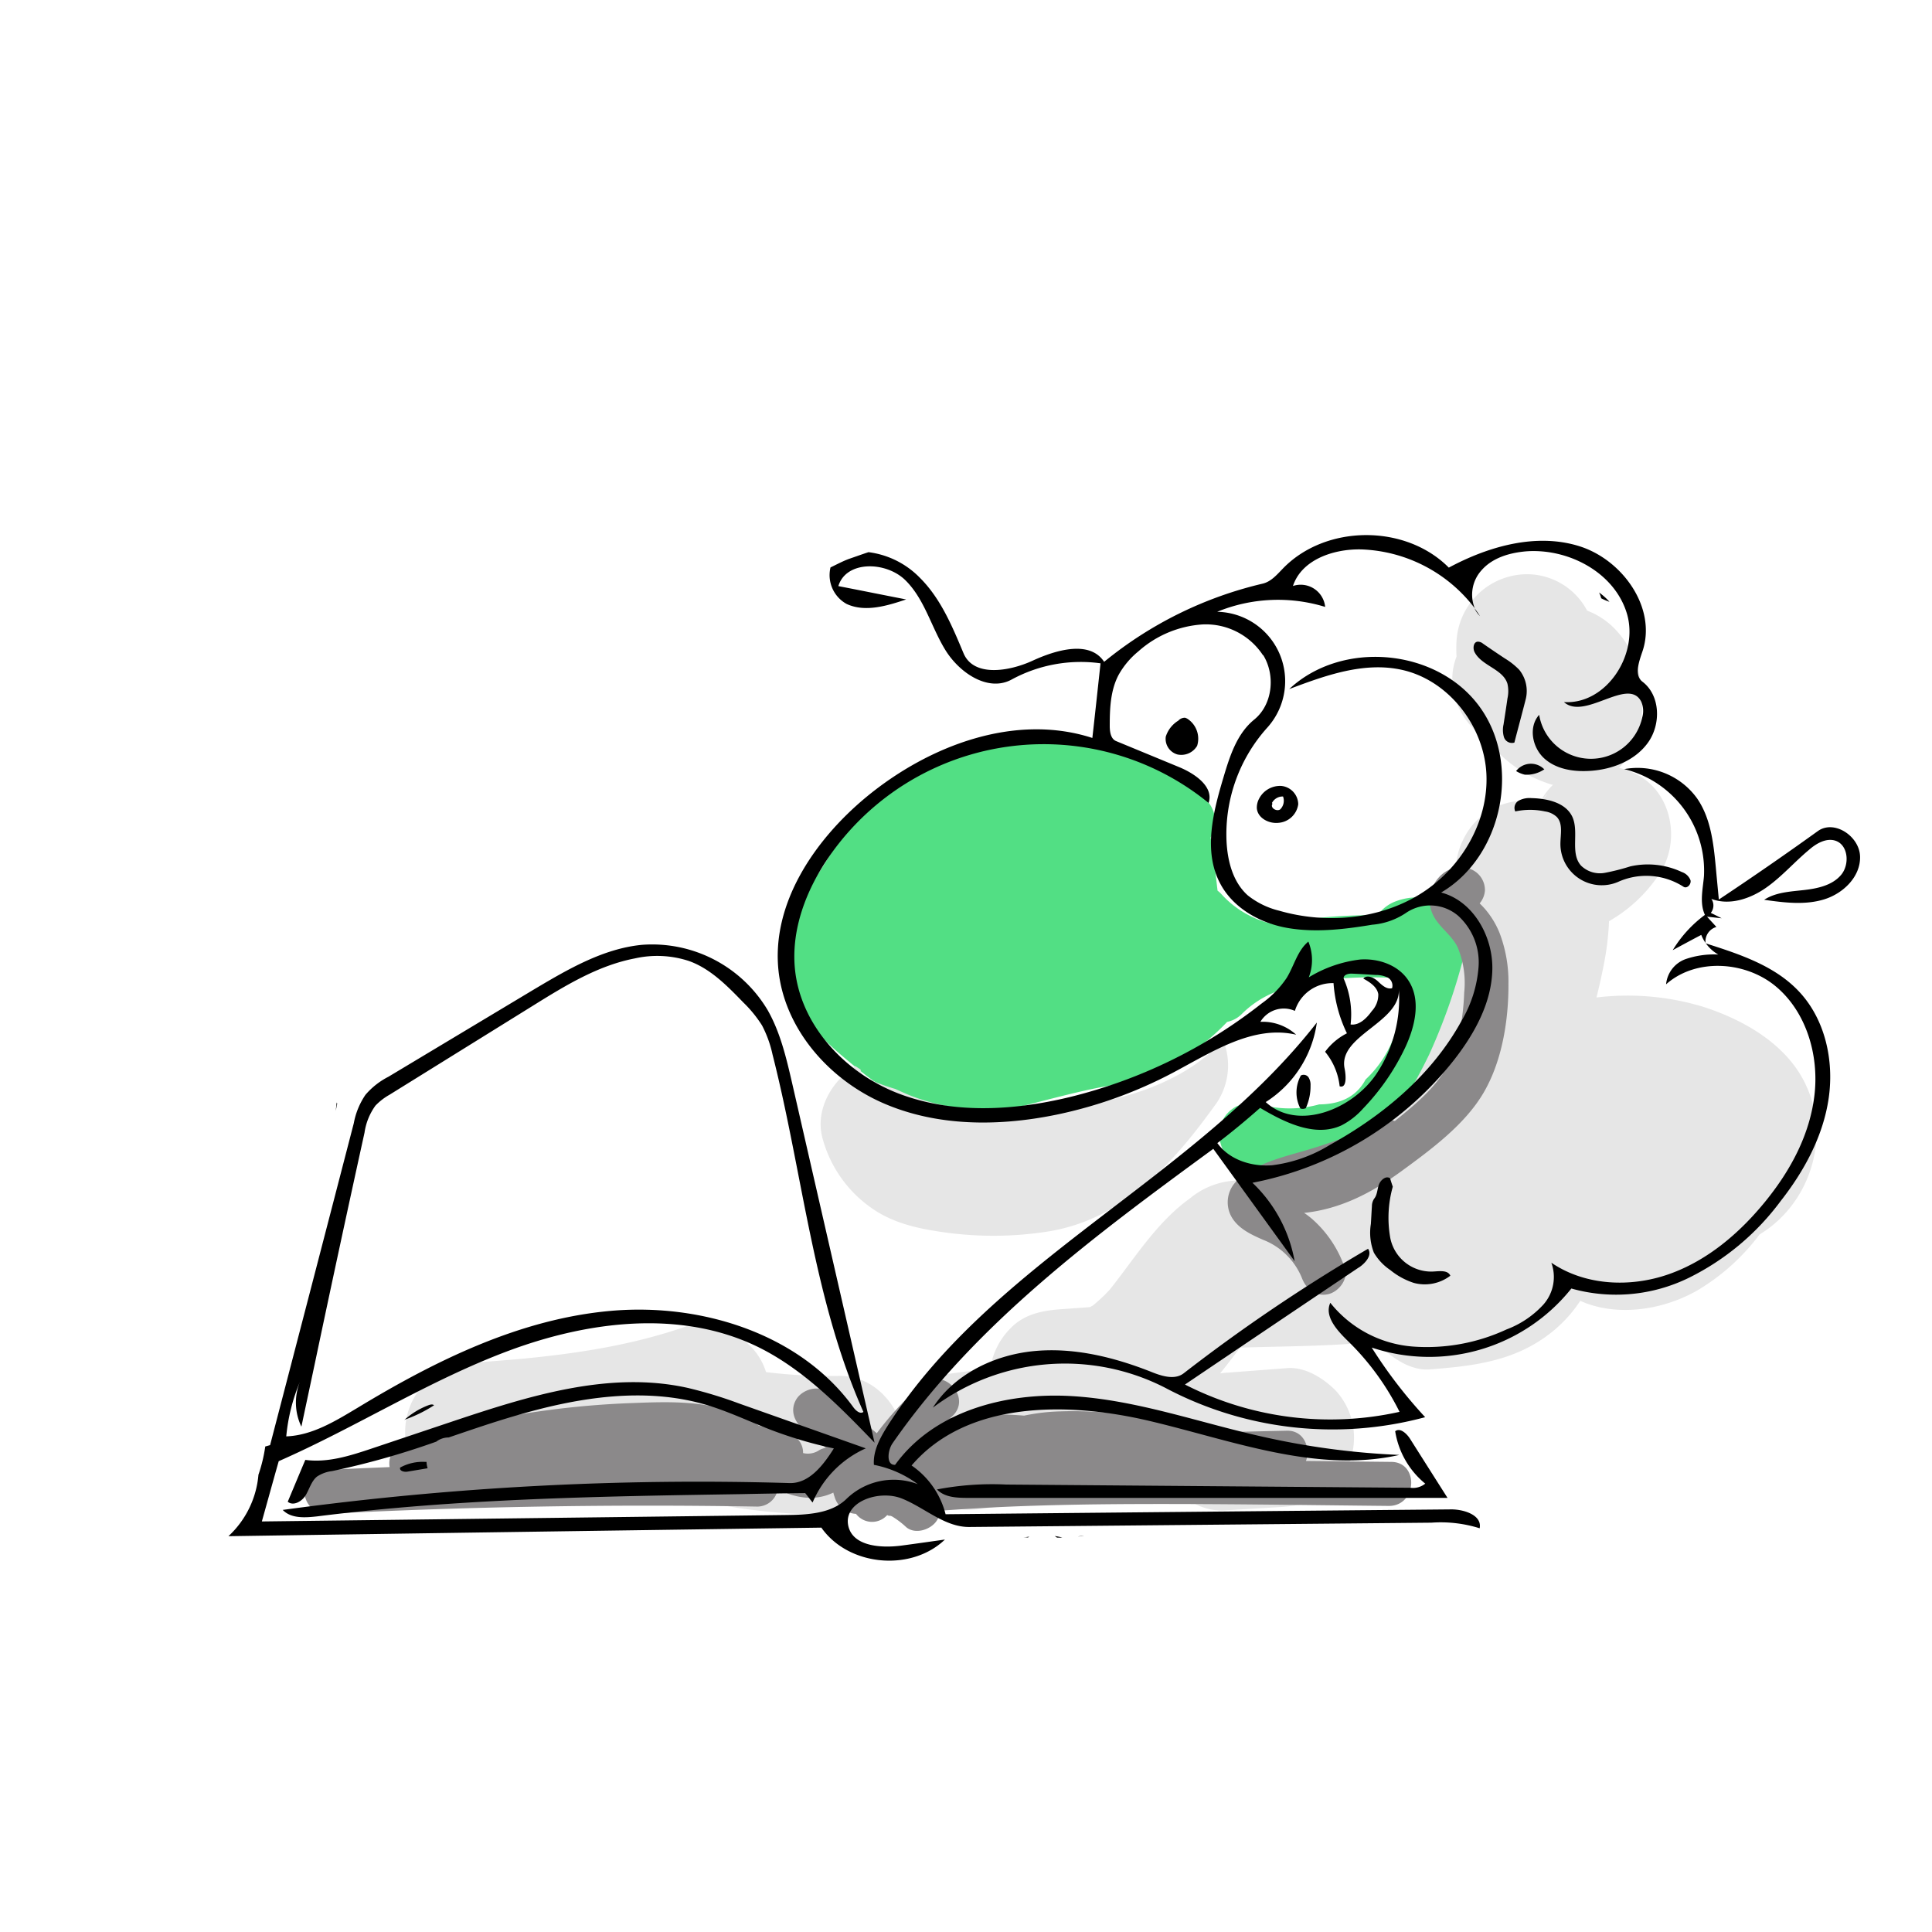 <svg id="1a69d292-b6a5-405f-9994-f39fbd200d29" data-name="Layer 1" xmlns="http://www.w3.org/2000/svg" viewBox="0 0 300 300"><defs><style>.\38 13e40ee-5d61-44c0-bab4-a417bca64410{fill:#fff;}.\34 f05fb19-b7fd-4ae9-98d4-d5588ebf8c2c{fill:#52df84;}.\31 1e3bf13-f093-4a58-958e-7c7e3672149a{fill:#e6e6e6;}.\34 7d8783f-9967-418d-96b1-af3a93486a3f{fill:#8b898a;}</style></defs><path class="813e40ee-5d61-44c0-bab4-a417bca64410" d="M282.19,167.55a22.88,22.88,0,0,0-16.36-19.61c.4-6.63-.27-13.35-3.52-19.27a28.52,28.52,0,0,0-7.64-8.95,40.92,40.92,0,0,0-5.14-28.83c-2.95-4.75-8.11-7.54-13.76-6.29-2,.44-4,.78-6,1A60.2,60.2,0,0,1,216.81,85a16.77,16.77,0,0,0-11.18,1.73c-2.78,1.61-4.66,4-6.59,6.38a36.68,36.68,0,0,1-4.4,4l-.1.07a13.36,13.36,0,0,0-2.71-1.18A13.93,13.93,0,0,0,178.47,99c-3.39,3-4.67,7.65-5.53,12a43.31,43.31,0,0,0-.85,6.18,42.87,42.87,0,0,0-9.91-1.65,37,37,0,0,0-19.34,4.22c-6.9,3.82-11.52,9.78-14.57,16.93a39,39,0,0,0-2.59,11.21c-.1.88-.14,1.75-.17,2.63a113.37,113.37,0,0,0-16-2.47,51.33,51.33,0,0,0-19.67,2.68,82.78,82.78,0,0,0-17.21,8.38c-2.36,1.5-4.66,3.08-7,4.67-3.56,2.49-7.21,4.71-9.68,8.41-2.89,4.33-3.16,9.28-3.37,14.29a76.12,76.12,0,0,1-.82,8.39,79.37,79.37,0,0,1-5.19,16.33,79.9,79.9,0,0,1-4.08,7.21,12.54,12.54,0,0,0-.53,12.52c1.89,3.57,6.21,6.83,10.45,6.59L114.14,234l12-.72a12.24,12.24,0,0,0,14.28,7.6,13.78,13.78,0,0,0,9.19-8.58,256,256,0,0,1,25.65,1.38c11.51,1.11,23,2.29,34.53,3.44,6.14.62,11.62-4.51,12.63-10.23s-2.28-12.54-8.3-14c-.59-.15-1.17-.31-1.73-.51s-.89-.56-1.31-.87a31.28,31.28,0,0,1-3-3.35l-.32-.49c1,.06,2,.09,3,.1l2.66.18a84.67,84.67,0,0,0,8.56.48c5.13-.16,10-1.29,14-4.77a13.23,13.23,0,0,0,1.18-1.19,19.47,19.47,0,0,0,8.56.49c3.71-.51,7.23-2.33,10.61-3.92a49.34,49.34,0,0,0,14-9.46A22.84,22.84,0,0,0,282.19,167.55Z"/><path class="4f05fb19-b7fd-4ae9-98d4-d5588ebf8c2c" d="M231.72,150.62a11.71,11.71,0,0,0-2.31-5.84c-2.5-4.13-7.77-6.58-12.49-4.89a6,6,0,0,0-3,2.23,81.1,81.1,0,0,0-8.95.39,40.27,40.27,0,0,0-6.35,1.15,15.25,15.25,0,0,1-9-4.86,4.44,4.44,0,0,0-.56-.5q-.39-3.42-.82-6.82a13,13,0,0,0-.26-1.41,4.79,4.79,0,0,0-.58-5.76A37.12,37.12,0,0,0,154.3,115a34.33,34.33,0,0,0-14.51,7.17,30.83,30.83,0,0,0-6.28,4.4c-.59,0-1.18,0-1.77.1a26.7,26.7,0,0,1-3,6.32c-1.57,2.64-3.38,5.14-5,7.74a5.73,5.73,0,0,0,.59.35,26.53,26.53,0,0,0-.94,12.25c.88,4.73,4.17,7.92,7.68,10.88s7.14,5.86,11.53,7.53c4.84,1.85,10.1,1.48,15,.29,4.56-1.1,9-2.38,13.62-3.26a36.31,36.31,0,0,0,12.48-4.5,34.4,34.4,0,0,0,6.85-5.59,4.51,4.51,0,0,0,2.2-1.15,15.35,15.35,0,0,1,4.93-3.35,24.82,24.82,0,0,1,6-1.74,63.9,63.9,0,0,1,13.55-.54h.11a11.92,11.92,0,0,1,.22,1.68,17.72,17.72,0,0,1-.81,6.54,17.24,17.24,0,0,1-4.7,7.5c-1.53,2.88-4.21,3.85-7.21,3.87a17.27,17.27,0,0,1-9.19,0,4.89,4.89,0,0,0-5.85,2.57c-.92,2.05-.43,5,1.73,6.14a23.06,23.06,0,0,0,8.38,2.65c5.18-3.18,10.84-5.41,16.2-8.26l2.45-2.39a126.06,126.06,0,0,1,9.79-9,29.19,29.19,0,0,0,2.13-5.94,1.52,1.52,0,0,1,.94-1.13A19.11,19.11,0,0,0,231.72,150.62Z"/><path class="11e3bf13-f093-4a58-958e-7c7e3672149a" d="M278.88,165.83c-3.35-4.72-8.95-7.73-14.36-9.48a40.34,40.34,0,0,0-16.62-1.46c.46-1.83.87-3.68,1.22-5.53a43.55,43.55,0,0,0,.73-6.32,23,23,0,0,0,8-7.62c3-4.79,1.84-11.95-3.24-14.91a11.65,11.65,0,0,0-3.21-1.28,10.55,10.55,0,0,0,2.73-4.36c1.8-5.6,1-12.45-3.09-16.91a11.8,11.8,0,0,0-4.59-3.14,10.59,10.59,0,0,0-9-5.65A11,11,0,0,0,226.17,99.5a20,20,0,0,0,0,2.45,9.85,9.85,0,0,0-.35,6,11.18,11.18,0,0,0,5,6.76,19.53,19.53,0,0,0,10.31,7.17,10,10,0,0,0-1.52,1.88,3.87,3.87,0,0,1-.27.43l0,0-.39.2-.37.09a12.3,12.3,0,0,1-1.35-.12,10.37,10.37,0,0,0-5.5,1.24,10.67,10.67,0,0,0-4.63,5,10.85,10.85,0,0,0,1.31,11.4,25.46,25.46,0,0,1-.21,2.62,91.59,91.59,0,0,1-6.29,19.15c-1.08,2.22-2.24,4.39-3.5,6.52-.75,1.26-1.53,2.52-2.35,3.75l-.38.54c-.19.16-.42.36-.6.53l-.51.31a29.79,29.79,0,0,0-3.45,2.33,14.08,14.08,0,0,0-4.08,5.32,20.29,20.29,0,0,0-1.43,4.3c-1.68.06-3.36.11-5.05.15a10.62,10.62,0,0,0-3.91-3.14,10.32,10.32,0,0,0-5.55-1,12.05,12.05,0,0,0-6.32,2.7c-4.36,3.12-7.52,7.66-10.7,11.9-.57.76-1.15,1.51-1.74,2.26l-.06.06c-.4.43-.8.84-1.22,1.23s-.87.79-1.32,1.16l0,0-.48.28-4.45.32c-2.83.2-5.64.71-7.76,2.83a11.1,11.1,0,0,0-3.22,6.07c0,.09,0,.19,0,.28l-5.89.77c-2.54.33-5.33,2.62-6.66,4.68a11.09,11.09,0,0,0-1.35,3.18c-1.41-4.12-5-7.53-9.68-7.45a80.5,80.5,0,0,1-11.3-.59,9.84,9.84,0,0,0-3.2-4.73c-2.4-2-6.16-3.43-9.32-2.33-8.23,2.87-16.85,4.18-25.49,5q-3.39.3-6.79.55c-3,.24-5.47.74-7.75,2.84a10.8,10.8,0,0,0-.65,15.25c1.89,1.88,4.71,3.7,7.49,3.48,8.95-.7,18-1.34,26.83-3.11a9.43,9.43,0,0,0,3.35,1.72,91.25,91.25,0,0,0,25.92,3.44c4.82-.08,9.62-3.13,10.91-7.81a10.36,10.36,0,0,0,4.28,5.44,12.21,12.21,0,0,0,8.26,1.43c6.83-.88,13.65-1.84,20.48-2.68a11,11,0,0,0,10.82,1,9,9,0,0,0,5.77,2L199,234c3-.22,5.48-.74,7.76-2.83a10.79,10.79,0,0,0,.64-15.25c-1.88-1.89-4.7-3.69-7.49-3.48l-9.21.7c-.42,0-.83.07-1.24.12,1.06-1.31,2.08-2.64,3.09-4,6.58-.21,13.22-.2,19.77-.8.47-.05.94-.11,1.4-.2a8.39,8.39,0,0,0,.78.9c1.88,1.88,4.7,3.69,7.49,3.48,6.39-.49,12.53-1.17,17.92-5a20.79,20.79,0,0,0,5.47-5.65l.81.34c5.58,2.12,12.4.93,17.45-2a33.33,33.33,0,0,0,9.59-8.65C281.83,186.49,285,174.51,278.88,165.83ZM239.61,124l.6-.69A1.89,1.89,0,0,1,239.61,124Z"/><path class="11e3bf13-f093-4a58-958e-7c7e3672149a" d="M189.94,161.52a27.43,27.43,0,0,1-6,4.82c-7.78,4.61-17.39,6-26.32,5.6a31.88,31.88,0,0,1-16.45-1.9c-.72-.3-1.42-.61-2.12-.94a29.47,29.47,0,0,1-4.53-1.71,1.42,1.42,0,0,1-.88-1.31l-.83-.54c-3.78,2.41-6.4,7-5,11.53a19.37,19.37,0,0,0,7.43,10.45c3.23,2.31,7,3.2,10.86,3.76a54.85,54.85,0,0,0,16.87-.09c11.76-2,19.44-10.83,26-20A10.49,10.49,0,0,0,189.94,161.52Z"/><path class="47d8783f-9967-418d-96b1-af3a93486a3f" d="M216,227l-13.21-.14c.74-2-.29-4.76-2.94-4.7l-9.78.22c-8.35-1.77-16.85-3.52-25.43-3.22a30.72,30.72,0,0,0-5.62.66,47.23,47.23,0,0,0-11.53.42l.29-.25c3.32-2.9-1.31-7.92-4.63-5a47.43,47.43,0,0,0-7,7.56l-7.71-6.36c-1.43-1.18-3.81-.4-4.73,1-1.1,1.71-.4,3.55,1,4.73l3.53,2.91a2.61,2.61,0,0,0-1.09.39,3.14,3.14,0,0,1-2.45.41,3,3,0,0,0-2.3-3c-1.51-.46-3-.88-4.58-1.27a19.42,19.42,0,0,0-2.59-1.5c-5.24-2.42-11.26-2.22-16.9-2A135.8,135.8,0,0,0,63,223.81a3.58,3.58,0,0,0-2.5,4q-4.83.19-9.65.43a3.51,3.51,0,0,0-3.56,3.27,3.44,3.44,0,0,0,3.27,3.56q33.4-1.7,66.86-1.13a3.25,3.25,0,0,0,3.35-2.66c2.76,1.31,5.72,1.89,8.63.49a5.88,5.88,0,0,0,.19.65,3.65,3.65,0,0,0,3.33,2.65,3.13,3.13,0,0,0,4.75.29l.11-.1h0c.35.22.3,0,.74.21a13.15,13.15,0,0,1,2.2,1.67c1.42,1.19,3.82.38,4.73-1a3.23,3.23,0,0,0,.53-1.56c3.2-.22,6.4-.43,9.6-.58,6.71-.3,13.43-.42,20.15-.45,13.32-.06,26.63.16,39.94.29C220.07,233.83,220.38,227,216,227Z"/><path class="47d8783f-9967-418d-96b1-af3a93486a3f" d="M234.23,152.71a21.18,21.18,0,0,0-1.41-7.92,13.48,13.48,0,0,0-2-3.37,12.76,12.76,0,0,0-1.06-1.14,3.54,3.54,0,0,0,.82-2,3.5,3.5,0,0,0-3.27-3.56c-3.41-.45-6,3.28-5.14,6.41.67,2.54,3.1,3.71,4.19,6a14.48,14.48,0,0,1,1,7,37.11,37.11,0,0,1-1.08,7.71c-1.45,5.48-5.47,8.82-9.69,12.23a3.41,3.41,0,0,0-2.34.23,80.91,80.91,0,0,1-11.35,4.29c-3.65,1.07-7.74,2-10.64,4.58a4.63,4.63,0,0,0-.9,6c1.08,1.69,3,2.57,4.78,3.35a10.66,10.66,0,0,1,6,5.88c.64,1.73,2.15,3,4.1,2.56,1.63-.37,3.2-2.35,2.57-4.1a17.76,17.76,0,0,0-5-7.52c-.43-.37-.86-.71-1.31-1,5.67-.6,10.54-3.14,15.14-6.5s9.81-7.2,12.71-12.13S234.27,158.37,234.23,152.71Z"/><g id="02081ffd-74d3-4f61-b934-1866102ee800" data-name="pdf24_5"><path d="M255.06,105.87c-1.35-1-.55-3.16,0-4.78,2.21-6.69-3.1-14.16-9.8-16.27s-14.1,0-20.29,3.32c-6.73-6.79-19.14-6.73-25.78.16-.91.94-1.81,2-3.09,2.32a60.67,60.67,0,0,0-24.65,12.15c-2.21-3.38-7.41-1.88-11.08-.19s-9.2,2.6-10.76-1.16c-1.75-4.18-3.54-8.48-6.75-11.68a13.49,13.49,0,0,0-8-4c-1,.33-1.94.67-2.9,1s-2,.89-3,1.37a5.11,5.11,0,0,0,2.5,5.67c2.86,1.33,6.24.31,9.25-.7-3.52-.68-7-1.39-10.53-2.07,1.21-4,7.41-3.86,10.4-.92s4,7.23,6.2,10.82,6.69,6.61,10.34,4.59A22.45,22.45,0,0,1,170.89,103c-.42,3.86-.83,7.71-1.27,11.59-12-3.89-25.37,1.14-35.11,9.18-8.08,6.7-14.75,16.57-13.62,27,1,9.05,7.82,16.81,16.15,20.48s17.9,3.69,26.84,1.87a68.29,68.29,0,0,0,18.25-6.55c6.06-3.21,12.47-7.47,19.14-5.9a7.71,7.71,0,0,0-5.56-2,4.24,4.24,0,0,1,5.36-1.7,6.1,6.1,0,0,1,6-4.31,21.12,21.12,0,0,0,2.08,7.79,9.6,9.6,0,0,0-3.39,2.87,10.12,10.12,0,0,1,2.26,5.36c1.12.35,1-1.6.77-2.75-1.07-5.16,8.76-7.13,8.42-12.38a21.17,21.17,0,0,1-3.49,13.22c-3.76,5.56-12.23,8.9-17.18,4.36a17.47,17.47,0,0,0,7.94-12.35c-18.82,24.15-50.12,36.8-66.63,62.59-1.16,1.85-2.31,3.91-2.15,6.09a16.8,16.8,0,0,1,6.81,3,10.53,10.53,0,0,0-11,2.22c-2.35,2.36-6.06,2.53-9.4,2.57l-81.45,1c.87-3.1,1.73-6.23,2.62-9.36,12.1-5.31,23.32-12.53,35.72-17.15s26.68-6.39,38.57-.65c7.09,3.44,12.75,9.25,18.23,14.93Q129.4,196.12,123,168.18c-.9-3.89-1.82-7.85-3.8-11.33a20.87,20.87,0,0,0-19.47-10.14c-6,.56-11.5,3.77-16.75,6.89L60.31,167.2A11.67,11.67,0,0,0,56.75,170a11.53,11.53,0,0,0-1.81,4.4q-6.48,25-13,50l-.75.21A23.73,23.73,0,0,1,40.13,229a14.69,14.69,0,0,1-4.66,9.54q46-.69,92.07-1.33c4.21,6,13.92,6.89,19.19,1.85-2.19.31-4.38.62-6.54.91-3.29.47-7.73.18-8.46-3-.85-3.76,4.75-5.7,8.31-4.28s6.65,4.46,10.5,4.42l71.74-.67a20.16,20.16,0,0,1,7.48.87c.42-2.06-2.53-3-4.64-2.93q-39.17.36-78.29.75a13.07,13.07,0,0,0-5.28-7.57c8.55-10,24.09-9.95,36.93-6.92s25.94,8.18,38.82,5.28a118.55,118.55,0,0,1-21.07-2.79c-10-2.21-19.71-5.77-29.92-6.35S145,219.14,139,227.45c-1.4.12-1.2-2.2-.39-3.36,12.91-18.6,31.52-32.32,49.79-45.7q6.32,8.73,12.63,17.45a22.17,22.17,0,0,0-6.55-12.18,52.59,52.59,0,0,0,31.37-19.16c3.16-4.07,5.79-8.85,5.88-14s-3-10.61-7.95-11.91c9.58-5.62,12.52-20.06,5.86-29S208.34,99.37,200.19,107c5.61-2.12,11.58-4.27,17.43-3,7.32,1.58,12.85,8.75,13.19,16.23s-4.07,14.82-10.46,18.7-14.53,4.56-21.73,2.48a12.6,12.6,0,0,1-4.87-2.38c-2.29-2.05-3.12-5.25-3.29-8.3A24.72,24.72,0,0,1,196.77,113,10.77,10.77,0,0,0,189,95a24.92,24.92,0,0,1,16.77-.76,3.82,3.82,0,0,0-5-3.25c1.34-4.07,6.25-5.76,10.55-5.68A23.12,23.12,0,0,1,229,94.45a5.64,5.64,0,0,1,1-5.84c1.71-2,4.4-2.78,7-3,6.6-.48,13.71,3.31,15.62,9.65s-3.18,14.17-9.77,13.76c3.24,2.9,10-4,12-.07a3.64,3.64,0,0,1,.15,2.48A8.15,8.15,0,0,1,239,111c-1.67,1.85-1.1,5,.73,6.71s4.52,2.14,7,2c3.5-.18,7.13-1.55,9.17-4.4S257.83,108,255.06,105.87ZM46.59,214.53a8.63,8.63,0,0,0,.21,7c.69-3.26,1.39-6.52,2.08-9.78q3.79-18,7.72-35.86a9.45,9.45,0,0,1,1.7-4.21A9.34,9.34,0,0,1,60.47,170l22.26-13.82c5-3.11,10.11-6.26,15.86-7.36a15.78,15.78,0,0,1,8.41.41c3.34,1.2,5.94,3.87,8.42,6.43a19.25,19.25,0,0,1,2.91,3.57,17.92,17.92,0,0,1,1.63,4.52c4.71,18.53,6.32,38,14.11,55.49-.49.39-1.15-.17-1.54-.69-8.27-11.44-23.59-16.24-37.67-15s-27.17,7.69-39.25,15c-3.48,2.08-7.1,4.34-11.16,4.49A28.73,28.73,0,0,1,46.59,214.53Zm169.57-61.08c-.85.22-1.58-.49-2.21-1.08s-1.68-1.06-2.26-.42c1,.55,2.15,1.28,2.33,2.43a3.7,3.7,0,0,1-1,2.61c-.8,1.11-1.94,2.27-3.3,2.09a13.74,13.74,0,0,0-1.09-7.16c0-.61.82-.78,1.42-.73,1.19.05,2.35.13,3.54.2a4.26,4.26,0,0,1,1.91.41A1.44,1.44,0,0,1,216.16,153.45Zm-20-51.71c1.92,3.14,1.45,7.68-1.41,10-2.67,2.17-3.78,5.64-4.76,8.94-1.62,5.4-3.16,11.44-.56,16.43,2,3.89,6.26,6.27,10.59,7s8.75.19,13.06-.52a11,11,0,0,0,5.19-1.8,6.68,6.68,0,0,1,8.16.42,9.77,9.77,0,0,1,3.16,7.93,19.24,19.24,0,0,1-2.63,8.35c-4.56,8.34-12.12,14.68-20.41,19.26a22.32,22.32,0,0,1-9,3.19c-3.2.25-6.65-.83-8.52-3.44,2.28-1.73,4.48-3.56,6.64-5.47,3.85,2.29,8.57,4.61,12.65,2.71a11.54,11.54,0,0,0,3.35-2.62,35.66,35.66,0,0,0,6.5-9.4c1.56-3.32,2.54-7.43.52-10.48-1.57-2.4-4.64-3.44-7.46-3.25a19.75,19.75,0,0,0-8,2.77,7.5,7.5,0,0,0-.07-5.55c-1.7,1.4-2.21,3.76-3.38,5.66a15.36,15.36,0,0,1-3.86,3.94A78.31,78.31,0,0,1,166,170.38c-8.68,2.08-18,2.63-26.37-.54s-15.42-10.67-16.21-19.57c-.53-6,1.75-12,5.15-17a40.51,40.51,0,0,1,59.1-8.59c.84-2.5-2.08-4.52-4.52-5.54l-9.83-4.06c-.85-.34-1-1.46-1-2.37,0-2.71.11-5.52,1.38-7.92a12.72,12.72,0,0,1,3.06-3.64,16.59,16.59,0,0,1,10-4.19A10.61,10.61,0,0,1,196.11,101.74Z"/><path d="M229.82,95.67c-.28-.42-.56-.83-.86-1.22A3.93,3.93,0,0,0,229.82,95.67Z"/><path d="M239.77,119.48a4.89,4.89,0,0,1-3,.81,4.44,4.44,0,0,1-1.35-.56,2.9,2.9,0,0,1,4.39-.25"/><path d="M248.3,92a3.75,3.75,0,0,1,.33.9,9.26,9.26,0,0,0,1.29.55A9.71,9.71,0,0,0,248.3,92Z"/><path d="M62.77,220.51a11.67,11.67,0,0,1,3.74-2.3c.31-.12.67-.2.89,0a21.12,21.12,0,0,1-4.63,2.26"/><path d="M202.79,172.06a1.06,1.06,0,0,1-.87.06A5.43,5.43,0,0,1,202,167a.92.92,0,0,1,1.18.28,2.15,2.15,0,0,1,.32,1.28,8.2,8.2,0,0,1-.75,3.54"/><path d="M183,111.87a1.36,1.36,0,0,1,1-.42,1.43,1.43,0,0,1,.47.22,3.69,3.69,0,0,1,1.42,4.14,2.85,2.85,0,0,1-3.07,1.34,2.52,2.52,0,0,1-1.8-2.76,4.5,4.5,0,0,1,2-2.52"/><path d="M201.59,124.88a3.35,3.35,0,0,1-3.08,2.89c-1.51.16-3.26-.77-3.35-2.3a2.93,2.93,0,0,1,.34-1.43,3.67,3.67,0,0,1,3.48-2,2.91,2.91,0,0,1,2.61,2.84m-4-.06c-.41.59.63,1.26,1.2.86a1.89,1.89,0,0,0,.44-2,1.87,1.87,0,0,0-1.72,1"/><path d="M168.32,238.53a3.69,3.69,0,0,0-.94.05Z"/><path d="M164.13,238.76l.82,0h0a6.67,6.67,0,0,0-1.18-.24A3.08,3.08,0,0,1,164.13,238.76Z"/><path d="M159.84,238.61l-.58.08-.31,0,.68.05A1.2,1.2,0,0,1,159.84,238.61Z"/><path d="M52.13,172.5c.08-.38.15-.75.23-1.13a1.42,1.42,0,0,0-.08-.18Z"/><path d="M66.23,227H66a7.27,7.27,0,0,0-3.86.88c-.18.52.63.74,1.16.63l3.1-.52A4,4,0,0,1,66.23,227Z"/><path d="M235.9,104a5.24,5.24,0,0,1,1,4.63c-.57,2.23-1.17,4.45-1.75,6.68a1.31,1.31,0,0,1-1.61-.82,3.92,3.92,0,0,1-.07-2c.21-1.36.42-2.69.61-4.05a5.18,5.18,0,0,0,0-2.25c-.68-2.31-4-2.78-5.11-4.93-.3-.59-.18-1.57.48-1.62a1.24,1.24,0,0,1,.8.28c1.13.79,2.29,1.57,3.44,2.33A11.16,11.16,0,0,1,235.9,104"/><path d="M212.87,190c.06-.9.1-1.81.16-2.7a2.1,2.1,0,0,1,.35-1.17c.49-.59.47-1.45.73-2.17s1.1-1.45,1.74-1c.13.44.27.87.42,1.31a17.78,17.78,0,0,0-.38,8,6.48,6.48,0,0,0,6.72,5.17c1-.06,2.21-.23,2.6.65a6.54,6.54,0,0,1-5.67,1.12,11.29,11.29,0,0,1-3.66-2,8.36,8.36,0,0,1-2.54-2.69,8.49,8.49,0,0,1-.47-4.48"/><path d="M242.3,131.06c0-1.47.43-3.15-.56-4.2a3.35,3.35,0,0,0-1.84-.86,10.86,10.86,0,0,0-4.61,0,1.3,1.3,0,0,1,.56-1.69,3.58,3.58,0,0,1,1.94-.38c2.45.06,5.31.68,6.36,2.9,1.09,2.38-.39,5.63,1.35,7.58a4.19,4.19,0,0,0,3.72,1.12,34.2,34.2,0,0,0,3.94-1,12.44,12.44,0,0,1,8,.88,2.19,2.19,0,0,1,1.34,1.27c.15.64-.56,1.39-1.11,1a10.68,10.68,0,0,0-10-.8,6.42,6.42,0,0,1-9.09-5.93"/><path d="M216.64,222.25c.74-.61,1.76.32,2.29,1.13q2.91,4.6,5.84,9.21l-74.5,0c-1.7,0-3.59-.07-4.78-1.31a45.54,45.54,0,0,1,10.77-.76q31.37.25,62.75.5a3,3,0,0,0,2.3-.64,13.18,13.18,0,0,1-4.67-8.17"/><path d="M114.78,217.94a67.44,67.44,0,0,0-8-2.43c-12.24-2.72-24.84,1.3-36.73,5.28L57.8,224.9c-3.37,1.13-6.89,2.27-10.39,1.79-.92,2.17-1.82,4.33-2.73,6.5.89.72,2.21-.06,2.78-1s.88-2.17,1.74-2.89a5.39,5.39,0,0,1,2.37-.87,124.25,124.25,0,0,0,16.17-4.57,3.16,3.16,0,0,1,1.93-.65c3.52-1.2,7-2.4,10.6-3.44,9.59-2.81,19.94-4.45,29.52-1.59,3.3,1,6.42,2.48,9.61,3.73a65.83,65.83,0,0,0,10.08,3c-1.63,2.59-3.83,5.46-6.86,5.38a477.31,477.31,0,0,0-78.72,4.17c1.31,1.37,3.49,1.21,5.37,1,21.8-2.75,43.81-3.11,65.76-3.45,3.34-.07,6.69-.13,10-.16.39.47.77,1,1.15,1.46a16.08,16.08,0,0,1,8.26-8.41Z"/><path d="M211,196.81q-13.53,9.08-27,18.18a49.55,49.55,0,0,0,33.32,4.24,40.61,40.61,0,0,0-8.09-11.07c-1.65-1.62-3.61-3.78-2.66-5.86a18.18,18.18,0,0,0,12.8,6.79,29.39,29.39,0,0,0,14.55-2.65,14.83,14.83,0,0,0,5.73-3.86,6.47,6.47,0,0,0,1.24-6.51c5.24,3.57,12.24,3.89,18.23,1.79s11-6.38,15-11.3,6.95-10.49,7.64-16.62-1.28-12.81-6-16.76-12.42-4.45-17.05-.34a4.61,4.61,0,0,1,3-3.9,13.54,13.54,0,0,1,5.1-.72,6.09,6.09,0,0,1-2.64-3.05c-1.47.77-2.95,1.57-4.43,2.37a19.25,19.25,0,0,1,5-5.48c-.86-1.84-.32-4-.15-6a16.23,16.23,0,0,0-12.39-16.63A11.39,11.39,0,0,1,263.54,124c2.12,3.08,2.54,7,2.89,10.68.15,1.66.31,3.31.47,5q7.78-5.17,15.36-10.62c2.54-1.84,6.48.78,6.57,3.93s-2.62,5.76-5.6,6.67-6.2.5-9.29.06c1.77-1.16,4-1.27,6.14-1.51s4.41-.72,5.79-2.34,1.14-4.68-.88-5.33c-1.45-.46-3,.46-4.12,1.45-2.28,1.9-4.25,4.2-6.7,5.9s-5.64,2.75-8.43,1.69a1.82,1.82,0,0,1-.09,2.17c.57.28,1.14.56,1.68.84l-2.26-.25c.48.55,1,1.08,1.45,1.6a2.33,2.33,0,0,0-1.68,2.54c5.22,1.66,10.67,3.44,14.43,7.4,4.12,4.32,5.54,10.74,4.69,16.63s-3.8,11.33-7.47,16a39.48,39.48,0,0,1-14.25,11.91A25.67,25.67,0,0,1,244,200.08a28.25,28.25,0,0,1-31,9.17,73.53,73.53,0,0,0,8.3,10.81,55.38,55.38,0,0,1-40.32-4.54,34.14,34.14,0,0,0-36.13,3.06c3.36-5.2,9.51-8.18,15.69-8.78s12.37.92,18.14,3.19c1.67.68,3.72,1.35,5.13.25a265.26,265.26,0,0,1,28.62-19.33c.69,1-.42,2.23-1.41,2.9"/></g></svg>